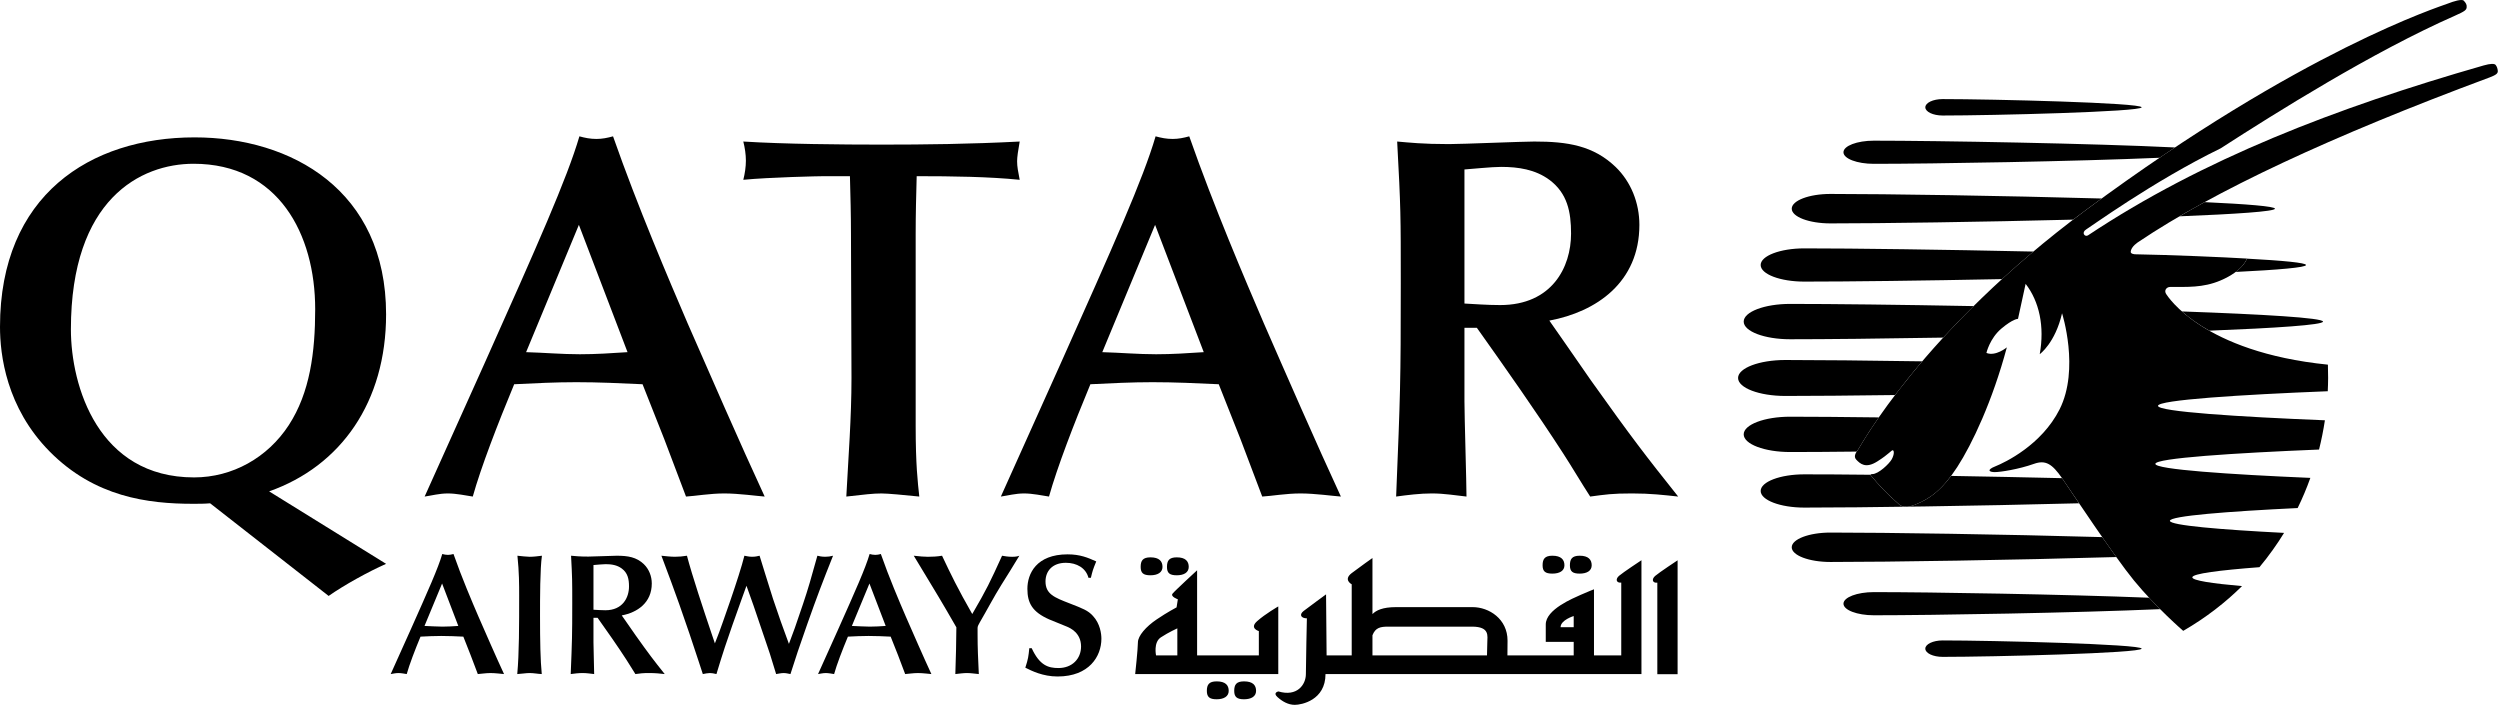 <svg width="227" height="64" viewBox="0 0 227 64" fill="none" xmlns="http://www.w3.org/2000/svg">
<g clip-path="url(#clip0_2007_5652)">
<path d="M41.614 56.835C41.13 56.868 40.66 56.898 40.174 56.898C39.625 56.898 39.093 56.851 38.545 56.835L40.142 52.983L41.614 56.835ZM43.385 61.205C43.667 61.189 44.106 61.113 44.543 61.113C44.982 61.113 45.531 61.189 45.766 61.205C45.061 59.686 44.026 57.32 43.432 55.957C42.867 54.643 41.928 52.45 41.177 50.303C41.005 50.35 40.846 50.383 40.675 50.383C40.487 50.383 40.33 50.35 40.158 50.303C39.783 51.587 38.872 53.624 37.292 57.166L35.475 61.205C35.693 61.174 35.914 61.113 36.179 61.113C36.429 61.113 36.729 61.174 36.931 61.205C37.181 60.313 37.682 59.012 38.182 57.807C38.81 57.775 39.437 57.745 40.062 57.745C40.736 57.745 41.395 57.775 42.071 57.807L42.726 59.468L43.385 61.205Z" fill="black"/>
<path d="M47.14 54.079C47.14 56.757 47.14 59.342 46.967 61.205C47.314 61.191 47.751 61.112 48.094 61.112C48.455 61.112 48.831 61.191 49.192 61.205C49.067 59.936 49.035 58.245 49.035 55.912C49.035 54.328 49.035 51.62 49.208 50.46C48.831 50.507 48.441 50.556 48.094 50.556C47.861 50.556 47.279 50.493 46.983 50.46C47.14 51.978 47.14 53.091 47.14 54.079Z" fill="black"/>
<path d="M56.455 55.88C57.882 55.613 59.182 54.72 59.182 52.983C59.182 52.324 58.931 51.681 58.462 51.226C57.79 50.585 57.02 50.46 56.002 50.46C55.642 50.46 53.824 50.538 53.418 50.538C52.619 50.538 52.211 50.493 51.852 50.46C51.96 52.481 51.96 52.7 51.96 54.753C51.96 57.774 51.944 58.119 51.821 61.205C52.166 61.159 52.542 61.112 52.899 61.112C53.293 61.112 53.636 61.173 53.95 61.205C53.95 60.798 53.887 58.778 53.887 58.323V56.099H54.263C55.11 57.289 56.079 58.668 56.879 59.906C57.114 60.265 57.459 60.846 57.694 61.205C58.164 61.142 58.352 61.112 58.964 61.112C59.527 61.112 59.919 61.159 60.356 61.205C59.37 59.969 58.945 59.42 57.71 57.681C57.474 57.352 57.13 56.835 56.894 56.507L56.455 55.88ZM53.887 51.306C54.122 51.289 54.702 51.226 55 51.226C55.516 51.226 56.035 51.306 56.455 51.62C57.004 52.026 57.114 52.59 57.114 53.249C57.114 54.265 56.535 55.411 54.969 55.411C54.561 55.411 54.185 55.378 53.887 55.363V51.306Z" fill="black"/>
<path d="M64.614 57.541C63.88 55.363 62.861 52.309 62.375 50.46C61.983 50.523 61.64 50.554 61.279 50.554C60.903 50.554 60.37 50.493 60.056 50.46C60.699 52.152 61.246 53.654 61.671 54.846C62.392 56.882 62.861 58.294 63.426 60.014L63.816 61.205C64.035 61.16 64.285 61.113 64.459 61.113C64.631 61.113 64.788 61.142 65.053 61.205C65.304 60.391 65.602 59.389 65.823 58.747C66.431 56.961 66.511 56.71 67.311 54.487L67.78 53.187C67.952 53.687 68.25 54.487 68.421 54.987C68.593 55.473 69.393 57.87 69.581 58.403C69.832 59.107 69.893 59.309 70.473 61.205C70.614 61.189 70.911 61.113 71.147 61.113C71.367 61.113 71.538 61.16 71.773 61.205C72.369 59.342 72.432 59.154 73.308 56.647C74.171 54.203 74.702 52.81 75.641 50.46C75.406 50.523 75.174 50.554 74.937 50.554C74.639 50.554 74.39 50.507 74.218 50.46C73.653 52.497 73.372 53.485 72.918 54.83C72.181 57.022 72.087 57.273 71.634 58.464C71.132 57.117 70.646 55.754 70.191 54.377C69.942 53.624 68.984 50.493 68.97 50.46C68.752 50.507 68.593 50.554 68.28 50.554C68.001 50.554 67.794 50.493 67.591 50.46C67.121 52.371 65.461 56.976 65.304 57.4L64.912 58.417L64.614 57.541Z" fill="black"/>
<path d="M80.42 56.835C79.934 56.868 79.465 56.898 78.978 56.898C78.43 56.898 77.897 56.851 77.35 56.835L78.946 52.983L80.42 56.835ZM82.189 61.205C82.473 61.189 82.912 61.113 83.349 61.113C83.788 61.113 84.337 61.189 84.57 61.205C83.866 59.686 82.832 57.32 82.236 55.957C81.671 54.643 80.732 52.45 79.981 50.303C79.809 50.35 79.652 50.383 79.479 50.383C79.293 50.383 79.135 50.35 78.962 50.303C78.587 51.587 77.678 53.624 76.096 57.166L74.279 61.205C74.5 61.174 74.718 61.113 74.984 61.113C75.235 61.113 75.531 61.174 75.737 61.205C75.986 60.313 76.489 59.012 76.99 57.807C77.615 57.775 78.242 57.745 78.868 57.745C79.542 57.745 80.199 57.775 80.873 57.807L81.532 59.468L82.189 61.205Z" fill="black"/>
<path d="M88.764 57.008C88.764 56.868 88.859 56.696 88.968 56.506C89.627 55.379 90.237 54.203 90.942 53.075C91.176 52.699 92.32 50.883 92.557 50.46C92.383 50.523 92.211 50.556 91.899 50.556C91.552 50.556 91.239 50.507 90.988 50.46C89.86 52.936 89.61 53.467 88.28 55.755C86.949 53.422 86.353 52.185 85.538 50.46C85.085 50.538 84.628 50.556 84.254 50.556C83.909 50.556 83.548 50.523 82.969 50.46C83.783 51.822 85.116 53.985 85.914 55.363L86.838 56.961C86.838 57.933 86.79 59.983 86.745 61.205C87.041 61.173 87.48 61.112 87.792 61.112C88.153 61.112 88.515 61.173 88.876 61.205C88.811 59.748 88.764 58.903 88.764 57.586V57.008Z" fill="black"/>
<path d="M93.46 58.857C93.383 59.608 93.365 59.812 93.099 60.625C93.663 60.908 94.683 61.425 96.028 61.425C98.895 61.425 100.007 59.594 100.007 57.995C100.007 57.556 99.897 56.63 99.24 55.926C98.786 55.425 98.315 55.254 97.11 54.783C95.733 54.25 94.932 53.937 94.932 52.794C94.932 51.87 95.543 51.102 96.78 51.102C97.766 51.102 98.599 51.572 98.833 52.465H99.052C99.193 51.87 99.225 51.745 99.538 50.977C98.77 50.633 98.08 50.335 96.937 50.335C94.101 50.335 93.287 52.09 93.287 53.466C93.287 54.768 93.743 55.567 95.261 56.24C95.698 56.428 96.437 56.709 96.874 56.898C97.172 57.022 98.16 57.46 98.16 58.699C98.16 59.827 97.343 60.658 96.108 60.658C95.183 60.658 94.399 60.423 93.679 58.857H93.46Z" fill="black"/>
<path d="M6.438 29.907C6.438 18.067 12.782 14.87 17.576 14.87C25.282 14.87 28.619 21.262 28.619 28.076C28.619 31.976 28.149 35.641 26.222 38.603C24.295 41.562 21.101 43.349 17.622 43.349C8.929 43.349 6.438 35.077 6.438 29.907ZM29.84 54.111C31.25 53.123 33.459 51.902 35.057 51.197L24.437 44.616C30.968 42.314 35.057 36.486 35.057 28.545C35.057 17.269 26.457 12.474 17.669 12.474C8.178 12.474 0 17.737 0 29.674C0 32.209 0.564 37.004 4.511 40.999C8.6 45.135 13.44 45.745 17.529 45.745C18.045 45.745 18.561 45.745 19.08 45.7L29.84 54.111Z" fill="black"/>
<path d="M56.98 31.976C55.521 32.072 54.113 32.166 52.654 32.166C51.011 32.166 49.413 32.023 47.77 31.976L52.563 20.416L56.98 31.976ZM62.29 45.087C63.135 45.04 64.452 44.805 65.766 44.805C67.085 44.805 68.726 45.04 69.433 45.087C67.318 40.529 64.217 33.433 62.43 29.343C60.738 25.397 57.919 18.817 55.664 12.379C55.147 12.521 54.676 12.616 54.16 12.616C53.596 12.616 53.126 12.521 52.61 12.379C51.481 16.234 48.756 22.343 44.01 32.962L38.557 45.087C39.215 44.994 39.874 44.805 40.672 44.805C41.423 44.805 42.318 44.994 42.928 45.087C43.679 42.407 45.186 38.508 46.688 34.889C48.566 34.797 50.446 34.703 52.326 34.703C54.347 34.703 56.321 34.797 58.344 34.889L60.315 39.872L62.29 45.087Z" fill="black"/>
<path d="M83.143 21.262C83.143 19.476 83.188 17.691 83.235 15.997C86.478 15.997 89.816 16.046 92.588 16.326C92.447 15.575 92.353 15.154 92.353 14.636C92.353 14.26 92.447 13.647 92.588 12.851C88.077 13.084 83.941 13.131 80.04 13.131C76.421 13.131 71.205 13.084 67.492 12.851C67.635 13.415 67.727 14.025 67.727 14.589C67.727 15.154 67.635 15.764 67.492 16.326C69.891 16.093 74.402 15.997 74.824 15.997H77.174C77.221 17.832 77.268 19.476 77.268 21.215L77.315 34.325C77.315 37.898 77.034 41.517 76.845 45.087C78.536 44.9 79.242 44.806 80.04 44.806C80.605 44.806 82.108 44.947 83.472 45.087C83.329 43.773 83.143 42.221 83.143 38.65V21.262Z" fill="black"/>
<path d="M109.3 31.976C107.843 32.072 106.433 32.166 104.977 32.166C103.331 32.166 101.734 32.023 100.088 31.976L104.883 20.416L109.3 31.976ZM114.61 45.087C115.455 45.04 116.772 44.805 118.088 44.805C119.403 44.805 121.048 45.04 121.753 45.087C119.638 40.529 116.537 33.433 114.751 29.343C113.059 25.397 110.239 18.817 107.984 12.379C107.467 12.521 106.996 12.616 106.48 12.616C105.916 12.616 105.446 12.521 104.928 12.379C103.802 16.234 101.076 22.343 96.328 32.962L90.878 45.087C91.535 44.994 92.195 44.805 92.993 44.805C93.744 44.805 94.636 44.994 95.249 45.087C96.002 42.407 97.504 38.508 99.008 34.889C100.886 34.797 102.766 34.703 104.648 34.703C106.669 34.703 108.643 34.797 110.662 34.889L112.636 39.872L114.61 45.087Z" fill="black"/>
<path d="M140.68 29.111C144.955 28.312 148.856 25.634 148.856 20.416C148.856 18.442 148.104 16.515 146.692 15.154C144.673 13.227 142.37 12.851 139.315 12.851C138.234 12.851 132.784 13.084 131.561 13.084C129.163 13.084 127.942 12.943 126.863 12.851C127.191 18.912 127.191 19.569 127.191 25.725C127.191 34.797 127.144 35.828 126.769 45.087C127.802 44.947 128.93 44.804 130.01 44.804C131.184 44.804 132.219 44.994 133.158 45.087C133.158 43.864 132.972 37.804 132.972 36.44V29.767H134.101C136.637 33.338 139.552 37.474 141.948 41.187C142.652 42.269 143.685 44.008 144.389 45.087C145.8 44.9 146.365 44.804 148.196 44.804C149.888 44.804 151.064 44.947 152.379 45.087C149.419 41.375 148.152 39.731 144.438 34.514C143.732 33.526 142.699 31.976 141.993 30.99L140.68 29.111ZM132.972 15.387C133.676 15.342 135.414 15.154 136.308 15.154C137.859 15.154 139.408 15.387 140.68 16.326C142.323 17.549 142.652 19.24 142.652 21.215C142.652 24.27 140.913 27.7 136.214 27.7C134.991 27.7 133.864 27.605 132.972 27.561V15.387Z" fill="black"/>
<path d="M210.928 29.201C210.928 29.503 206.674 29.787 200.602 30.025C199.529 29.417 198.716 28.806 198.12 28.279C205.484 28.539 210.928 28.86 210.928 29.201Z" fill="black"/>
<path d="M206.566 18.949C206.566 19.201 203 19.438 197.903 19.642C198.634 19.215 199.386 18.785 200.177 18.354C204.027 18.532 206.566 18.737 206.566 18.949Z" fill="black"/>
<path d="M168.586 41.004C166.226 41.032 164.156 41.044 162.54 41.044C160.213 41.044 158.328 40.327 158.328 39.438C158.328 38.554 160.213 37.837 162.54 37.837C164.6 37.837 167.391 37.859 170.592 37.9C169.354 39.687 168.766 40.761 168.711 40.829C168.675 40.88 168.629 40.941 168.586 41.004Z" fill="black"/>
<path d="M169.857 43.152C170.634 44.091 171.381 44.881 172.379 45.745C172.379 45.745 172.756 46.283 173.899 45.822C175.062 45.348 176.048 44.704 177.16 43.213C180.405 43.268 183.847 43.34 187.235 43.417C187.514 43.823 188.08 44.663 188.778 45.699C179.333 45.944 169.082 46.09 163.831 46.09C161.644 46.09 159.869 45.411 159.869 44.58C159.869 43.744 161.644 43.07 163.831 43.07C165.43 43.07 167.491 43.081 169.849 43.108C169.847 43.13 169.857 43.152 169.857 43.152Z" fill="black"/>
<path d="M166.203 51.028C164.262 51.028 162.689 50.431 162.689 49.694C162.689 48.956 164.262 48.357 166.203 48.357C171.338 48.357 181.865 48.513 190.88 48.769C191.315 49.391 191.749 50.011 192.161 50.58C182.879 50.853 171.581 51.028 166.203 51.028Z" fill="black"/>
<path d="M196.146 55.311C188.574 55.644 175.556 55.867 170.146 55.867C168.624 55.867 167.387 55.391 167.387 54.816C167.387 54.236 168.624 53.764 170.146 53.764C175.321 53.764 187.472 53.968 195.141 54.273C195.487 54.645 195.826 54.995 196.146 55.311Z" fill="black"/>
<path d="M176.393 58.151C180.86 58.151 194.458 58.489 194.458 58.896C194.458 59.31 180.858 59.644 176.393 59.644C175.522 59.644 174.818 59.31 174.818 58.896C174.818 58.489 175.522 58.151 176.393 58.151Z" fill="black"/>
<path d="M176.442 30.655C170.819 30.751 165.782 30.804 162.539 30.804C160.214 30.804 158.328 30.088 158.328 29.201C158.328 28.315 160.214 27.595 162.539 27.595C166.305 27.595 172.494 27.667 179.203 27.794C178.206 28.78 177.284 29.74 176.442 30.655Z" fill="black"/>
<path d="M204.02 23.484C207.314 23.663 209.387 23.859 209.387 24.063C209.387 24.287 206.878 24.502 202.996 24.693C203.825 24.069 204.007 23.525 204.02 23.484Z" fill="black"/>
<path d="M163.832 25.57C161.643 25.57 159.868 24.896 159.868 24.062C159.868 23.229 161.643 22.552 163.832 22.552C168.321 22.552 176.463 22.662 184.63 22.842C183.628 23.687 182.678 24.523 181.781 25.343C174.613 25.487 167.799 25.57 163.832 25.57Z" fill="black"/>
<path d="M188.241 19.943C179.89 20.155 170.843 20.285 166.202 20.285C164.261 20.285 162.69 19.688 162.69 18.949C162.69 18.211 164.261 17.61 166.202 17.61C171.325 17.61 181.827 17.77 190.83 18.024C190.381 18.35 189.93 18.677 189.472 19.018C189.055 19.329 188.644 19.634 188.241 19.943Z" fill="black"/>
<path d="M170.146 14.876C168.623 14.876 167.386 14.407 167.386 13.825C167.386 13.245 168.623 12.773 170.146 12.773C175.889 12.773 190.214 13.027 197.489 13.389C197.025 13.694 196.56 14.009 196.092 14.325C188.509 14.653 175.544 14.876 170.146 14.876Z" fill="black"/>
<path d="M162.106 35.953C159.738 35.953 157.816 35.224 157.816 34.319C157.816 33.42 159.738 32.688 162.106 32.688C165.074 32.688 169.516 32.732 174.539 32.809C173.595 33.919 172.775 34.948 172.073 35.87C168.073 35.923 164.577 35.953 162.106 35.953Z" fill="black"/>
<path d="M174.819 9.744C174.819 9.331 175.523 8.997 176.393 8.997C180.859 8.997 194.459 9.331 194.459 9.744C194.459 10.153 180.86 10.489 176.393 10.489C175.523 10.489 174.819 10.153 174.819 9.744Z" fill="black"/>
<path d="M211.374 33.111C211.405 33.925 211.4 34.733 211.36 35.524C203.448 35.838 195.945 36.315 195.945 36.851C195.945 37.378 203.28 37.85 211.101 38.162C210.963 39.065 210.786 39.951 210.569 40.819C202.86 41.134 195.706 41.598 195.706 42.12C195.706 42.624 202.385 43.077 209.781 43.392C209.442 44.336 209.058 45.253 208.627 46.131C202.275 46.437 197.026 46.845 197.026 47.29C197.026 47.705 201.612 48.09 207.393 48.386C207.068 48.914 206.729 49.432 206.375 49.921C205.999 50.454 205.59 50.982 205.157 51.501C201.543 51.776 199.062 52.088 199.062 52.422C199.062 52.709 200.839 52.977 203.576 53.217C202.082 54.695 200.317 56.077 198.236 57.282C198.236 57.282 195.785 55.172 193.763 52.707C191.96 50.509 188.134 44.714 187.234 43.417C186.333 42.12 185.74 41.741 184.686 42.117C183.274 42.618 181.632 42.868 181.127 42.868C180.622 42.868 180.345 42.672 181.191 42.337C182.035 41.997 185.37 40.422 187.011 37.169C188.855 33.505 187.234 28.445 187.234 28.445C186.615 31.15 185.207 32.16 185.207 32.16C185.661 29.648 185.166 27.371 183.926 25.773L183.234 28.953C183.234 28.953 182.802 28.931 181.731 29.831C180.661 30.733 180.367 32.047 180.367 32.047C181.209 32.385 182.221 31.54 182.221 31.54C180.928 36.38 179.073 40.321 177.72 42.404C176.368 44.488 175.254 45.274 173.899 45.824C172.756 46.282 172.38 45.744 172.38 45.744C171.381 44.882 170.635 44.091 169.857 43.152C169.857 43.152 169.794 43.042 170.004 43.046C170.561 43.053 171.552 42.102 171.768 41.707C172.016 41.254 171.989 40.907 171.865 40.883C171.743 40.863 171.531 41.222 170.457 41.9C169.39 42.575 168.899 42.106 168.543 41.73C168.267 41.431 168.538 41.061 168.711 40.829C168.874 40.622 174.523 30.087 189.471 19.019C209.061 4.514 221.571 0.598 222.288 0.315C222.761 0.129 223.534 -0.117 223.71 0.063C223.904 0.267 224 0.43 223.973 0.667C223.948 0.902 223.823 1.023 222.917 1.422C215.397 4.735 206.618 10.258 201.631 13.472C195.497 16.46 189.641 20.728 189.428 20.83C188.956 21.123 189.304 21.55 189.589 21.371C199.947 14.482 212.09 9.789 225.51 5.944C226.151 5.762 226.502 5.762 226.609 5.903C226.73 6.06 226.781 6.239 226.8 6.437C226.818 6.683 226.614 6.813 226.063 7.028C211.646 12.384 201.021 17.359 194.186 21.957C194.186 21.957 193.479 22.384 193.47 22.878C193.467 23.066 193.849 23.088 193.849 23.088C197.27 23.149 201.844 23.349 204.02 23.477C204.02 23.477 203.71 24.579 201.626 25.466C200.017 26.153 198.528 26.043 197.054 26.056C196.726 26.049 196.449 26.38 196.711 26.733C196.842 26.909 199.978 31.957 211.374 33.111Z" fill="black"/>
<path d="M106.902 59.513H104.97C104.97 59.513 104.71 58.324 105.409 57.87C106.112 57.408 106.902 57.054 106.902 57.054V59.513ZM116.068 55.063C116.068 55.063 114.894 55.737 114.151 56.399C113.412 57.054 114.303 57.303 114.303 57.303V59.513H108.697V51.781C108.697 51.781 106.654 53.66 106.463 53.909C106.266 54.175 106.949 54.417 106.949 54.417L106.833 55.149C106.833 55.149 106.019 55.571 105.032 56.239C104.05 56.899 103.323 57.741 103.323 58.324C103.323 58.909 103.075 61.204 103.075 61.204H116.068V55.063ZM104.464 52.236C105.104 52.236 105.555 51.983 105.555 51.474C105.555 50.963 105.256 50.607 104.464 50.607C103.76 50.607 103.572 50.914 103.572 51.474C103.572 52.038 103.816 52.236 104.464 52.236ZM106.853 52.236C107.499 52.236 107.937 51.983 107.937 51.474C107.937 50.963 107.641 50.607 106.853 50.607C106.146 50.607 105.961 50.914 105.961 51.474C105.961 52.038 106.204 52.236 106.853 52.236ZM110.474 61.869C109.775 61.869 109.582 62.169 109.582 62.732C109.582 63.29 109.829 63.494 110.474 63.494C111.113 63.494 111.567 63.24 111.567 62.732C111.567 62.219 111.272 61.869 110.474 61.869ZM112.957 61.869C112.258 61.869 112.067 62.169 112.067 62.732C112.067 63.29 112.321 63.494 112.957 63.494C113.606 63.494 114.052 63.24 114.052 62.732C114.052 62.219 113.759 61.869 112.957 61.869ZM140.955 52.084C141.6 52.084 142.051 51.838 142.051 51.328C142.051 50.822 141.754 50.459 140.955 50.459C140.258 50.459 140.068 50.767 140.068 51.328C140.068 51.889 140.317 52.084 140.955 52.084ZM143.437 52.084C144.077 52.084 144.526 51.838 144.526 51.328C144.526 50.822 144.228 50.459 143.437 50.459C142.735 50.459 142.548 50.767 142.548 51.328C142.548 51.889 142.788 52.084 143.437 52.084ZM150.289 52.294C149.94 52.597 150.042 52.959 150.485 52.909V61.215H152.326V50.875C152.326 50.875 150.633 51.993 150.289 52.294ZM142.892 56.952H141.7C141.7 56.298 142.892 55.936 142.892 55.936V56.952ZM135.048 58.324C135.048 58.625 135.034 59.116 135.019 59.513H124.619V57.684C124.891 56.98 125.349 56.899 126.057 56.899H133.66C135.302 56.899 135.048 57.763 135.048 58.324ZM147.21 52.899V59.513H144.734V53.508C144.734 53.508 144.228 53.702 143.533 54.009C142.845 54.321 140.355 55.333 140.355 56.7V58.28H142.892V59.513H136.874C136.879 59.223 136.885 58.796 136.885 58.17C136.885 56.2 135.206 55.127 133.712 55.127H126.755C125.537 55.127 124.949 55.422 124.619 55.759V50.668C124.619 50.668 123.533 51.432 122.735 52.038C121.938 52.645 122.735 53.053 122.735 53.053V59.513H120.455L120.406 53.968C120.406 53.968 118.82 55.127 118.365 55.48C117.921 55.831 118.168 56.145 118.665 56.145C118.665 56.145 118.574 60.239 118.574 61.204C118.574 62.176 117.769 63.287 116.081 62.782C116.081 62.782 115.544 62.885 115.99 63.29C116.433 63.693 116.97 64 117.57 64C118.168 64 120.356 63.588 120.356 61.204H149.044V50.869C149.044 50.869 147.356 51.983 147.008 52.286C146.658 52.589 146.76 52.953 147.21 52.899Z" fill="black"/>
</g>
<defs>
<clipPath id="clip0_2007_5652">
<rect width="226.801" height="64" fill="white"/>
</clipPath>
</defs>
</svg>
